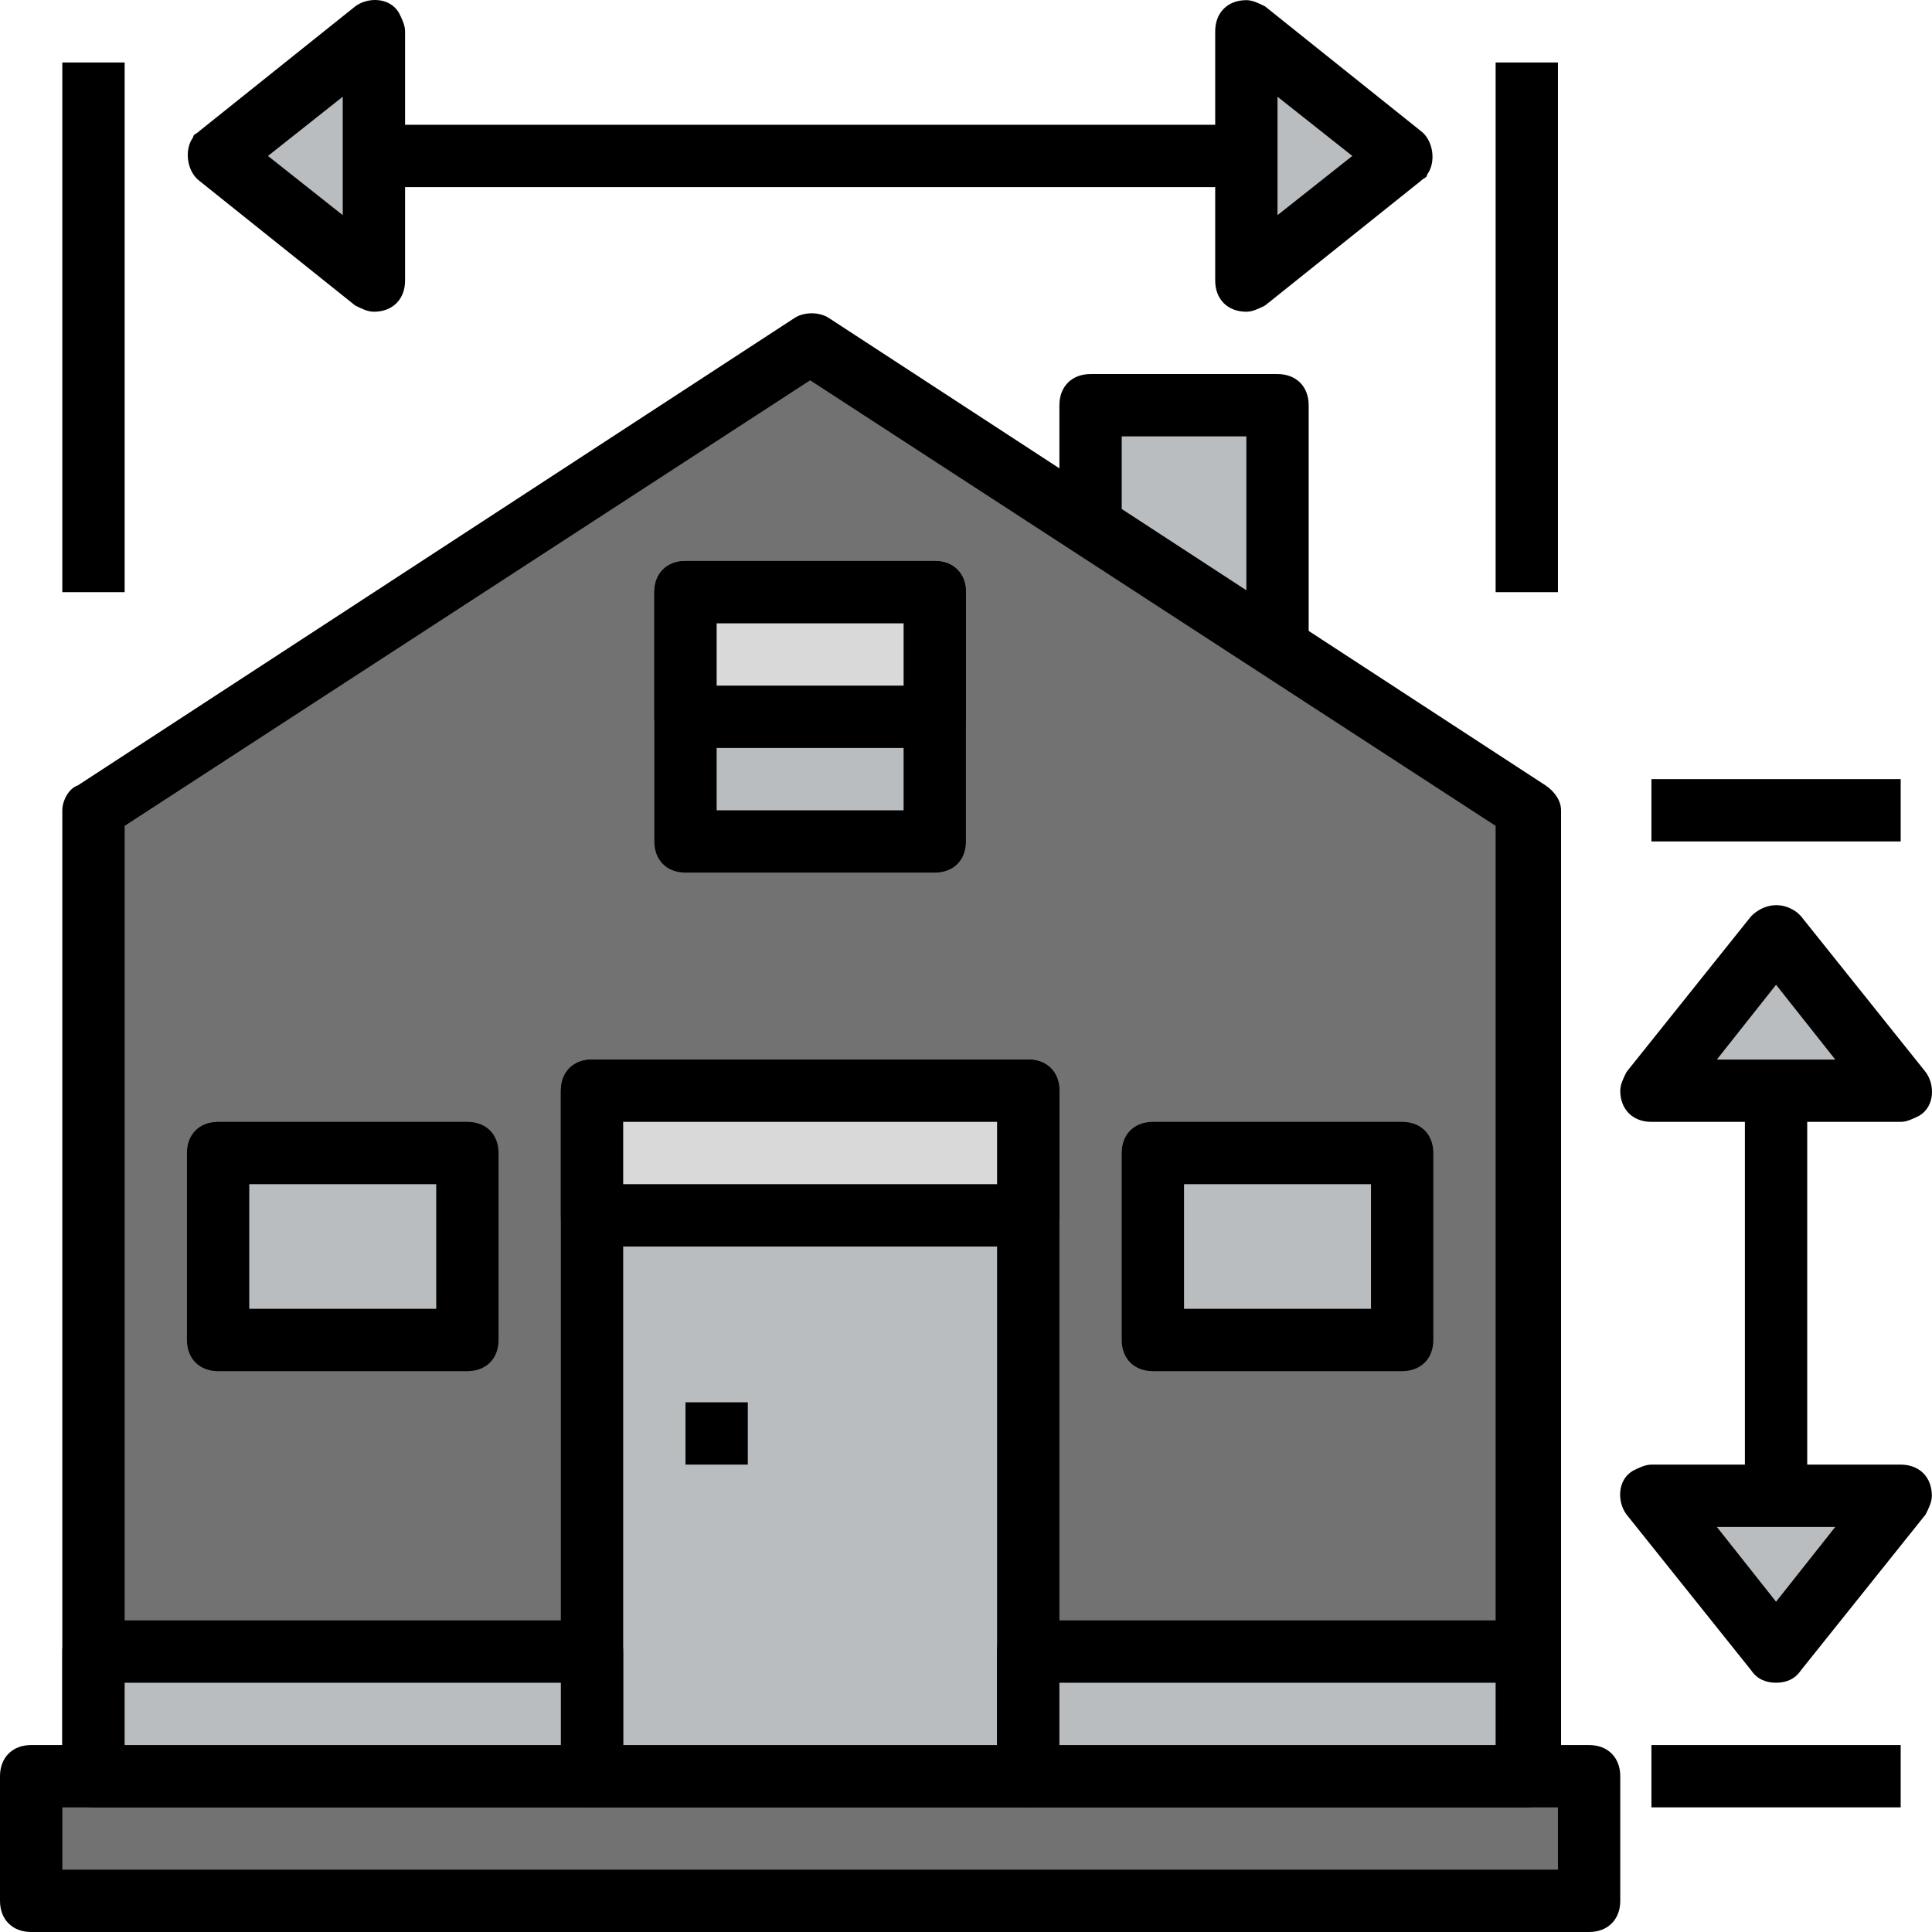 <?xml version="1.0" encoding="iso-8859-1"?>
<!-- Generator: Adobe Illustrator 19.0.0, SVG Export Plug-In . SVG Version: 6.00 Build 0)  -->
<svg version="1.1" id="Capa_1" xmlns="http://www.w3.org/2000/svg" xmlns:xlink="http://www.w3.org/1999/xlink" x="0px" y="0px"
	 viewBox="0 0 496.038 496.038" style="enable-background:new 0 0 496.038 496.038;" xml:space="preserve">
<polyline style="fill:#BABDBF;" points="328,168.038 328,104.038 280,104.038 280,136.038 "/>
<path d="M336,168.038h-16v-56h-32v24h-16v-32c0-4.8,3.2-8,8-8h48c4.8,0,8,3.2,8,8V168.038z"/>
<polygon style="fill:#737272;" points="392,208.038 392,456.038 24,456.038 24,208.038 208,88.038 "/>
<path d="M392,464.038H24c-4.8,0-8-3.2-8-8v-248c0-2.4,1.6-5.6,4-6.4l184-120c2.4-1.6,6.4-1.6,8.8,0l184,120c2.4,1.6,4,4,4,6.4v248
	C400,460.838,396.8,464.038,392,464.038z M32,448.038h352v-236l-176-114.4l-176,114.4V448.038z"/>
<rect x="8" y="456.038" style="fill:#737272;" width="400" height="32"/>
<path d="M408,496.038H8c-4.8,0-8-3.2-8-8v-32c0-4.8,3.2-8,8-8h400c4.8,0,8,3.2,8,8v32C416,492.838,412.8,496.038,408,496.038z
	 M16,480.038h384v-16H16V480.038z"/>
<rect x="152" y="280.038" style="fill:#BABDBF;" width="112" height="176"/>
<path d="M264,464.038H152c-4.8,0-8-3.2-8-8v-176c0-4.8,3.2-8,8-8h112c4.8,0,8,3.2,8,8v176C272,460.838,268.8,464.038,264,464.038z
	 M160,448.038h96v-160h-96V448.038z"/>
<rect x="24" y="424.038" style="fill:#BABDBF;" width="128" height="32"/>
<path d="M152,464.038H24c-4.8,0-8-3.2-8-8v-32c0-4.8,3.2-8,8-8h128c4.8,0,8,3.2,8,8v32C160,460.838,156.8,464.038,152,464.038z
	 M32,448.038h112v-16H32V448.038z"/>
<rect x="264" y="424.038" style="fill:#BABDBF;" width="128" height="32"/>
<path d="M392,464.038H264c-4.8,0-8-3.2-8-8v-32c0-4.8,3.2-8,8-8h128c4.8,0,8,3.2,8,8v32C400,460.838,396.8,464.038,392,464.038z
	 M272,448.038h112v-16H272V448.038z"/>
<rect x="176" y="360.038" width="16" height="16"/>
<rect x="152" y="280.038" style="fill:#D9D9D9;" width="112" height="32"/>
<path d="M264,320.038H152c-4.8,0-8-3.2-8-8v-32c0-4.8,3.2-8,8-8h112c4.8,0,8,3.2,8,8v32C272,316.838,268.8,320.038,264,320.038z
	 M160,304.038h96v-16h-96V304.038z"/>
<rect x="176" y="152.038" style="fill:#BABDBF;" width="64" height="64"/>
<path d="M240,224.038h-64c-4.8,0-8-3.2-8-8v-64c0-4.8,3.2-8,8-8h64c4.8,0,8,3.2,8,8v64C248,220.838,244.8,224.038,240,224.038z
	 M184,208.038h48v-48h-48V208.038z"/>
<rect x="176" y="152.038" style="fill:#D9D9D9;" width="64" height="32"/>
<path d="M240,192.038h-64c-4.8,0-8-3.2-8-8v-32c0-4.8,3.2-8,8-8h64c4.8,0,8,3.2,8,8v32C248,188.838,244.8,192.038,240,192.038z
	 M184,176.038h48v-16h-48V176.038z"/>
<rect x="56" y="296.038" style="fill:#BABDBF;" width="64" height="48"/>
<path d="M120,352.038H56c-4.8,0-8-3.2-8-8v-48c0-4.8,3.2-8,8-8h64c4.8,0,8,3.2,8,8v48C128,348.838,124.8,352.038,120,352.038z
	 M64,336.038h48v-32H64V336.038z"/>
<rect x="296" y="296.038" style="fill:#BABDBF;" width="64" height="48"/>
<path d="M360,352.038h-64c-4.8,0-8-3.2-8-8v-48c0-4.8,3.2-8,8-8h64c4.8,0,8,3.2,8,8v48C368,348.838,364.8,352.038,360,352.038z
	 M304,336.038h48v-32h-48V336.038z"/>
<polygon style="fill:#BABDBF;" points="56,40.038 96,8.038 96,72.038 "/>
<path d="M96,80.038c-1.6,0-3.2-0.8-4.8-1.6l-40-32c-3.2-2.4-4-8-1.6-11.2c0-0.8,0.8-0.8,1.6-1.6l40-32c3.2-2.4,8.8-2.4,11.2,1.6
	c0.8,1.6,1.6,3.2,1.6,4.8v64C104,76.838,100.8,80.038,96,80.038z M68.8,40.038l19.2,15.2v-30.4L68.8,40.038z"/>
<polygon style="fill:#BABDBF;" points="360,40.038 320,72.038 320,8.038 "/>
<path d="M320,80.038c-4.8,0-8-3.2-8-8v-64c0-4.8,3.2-8,8-8c1.6,0,3.2,0.8,4.8,1.6l40,32c3.2,2.4,4,8,1.6,11.2c0,0.8-0.8,0.8-1.6,1.6
	l-40,32C323.2,79.238,321.6,80.038,320,80.038z M328,24.838v30.4l19.2-15.2L328,24.838z"/>
<rect x="96" y="32.038" width="224" height="16"/>
<polygon style="fill:#BABDBF;" points="456,240.038 488,280.038 424,280.038 "/>
<path d="M488,288.038h-64c-4.8,0-8-3.2-8-8c0-1.6,0.8-3.2,1.6-4.8l32-40c3.2-3.2,8-4,12-0.8l0.8,0.8l32,40c2.4,3.2,2.4,8.8-1.6,11.2
	C491.2,287.238,489.6,288.038,488,288.038z M440.8,272.038h30.4l-15.2-19.2L440.8,272.038z"/>
<polygon style="fill:#BABDBF;" points="456,424.038 424,384.038 488,384.038 "/>
<path d="M456,432.038c-2.4,0-4.8-0.8-6.4-3.2l-32-40c-2.4-3.2-2.4-8.8,1.6-11.2c1.6-0.8,3.2-1.6,4.8-1.6h64c4.8,0,8,3.2,8,8
	c0,1.6-0.8,3.2-1.6,4.8l-32,40C460.8,431.238,458.4,432.038,456,432.038z M440.8,392.038l15.2,19.2l15.2-19.2H440.8z"/>
<rect x="448" y="280.038" width="16" height="104"/>
<rect x="384" y="16.038" width="16" height="136"/>
<rect x="16" y="16.038" width="16" height="136"/>
<rect x="424" y="448.038" width="64" height="16"/>
<rect x="424" y="200.038" width="64" height="16"/>
<g>
</g>
<g>
</g>
<g>
</g>
<g>
</g>
<g>
</g>
<g>
</g>
<g>
</g>
<g>
</g>
<g>
</g>
<g>
</g>
<g>
</g>
<g>
</g>
<g>
</g>
<g>
</g>
<g>
</g>
</svg>
